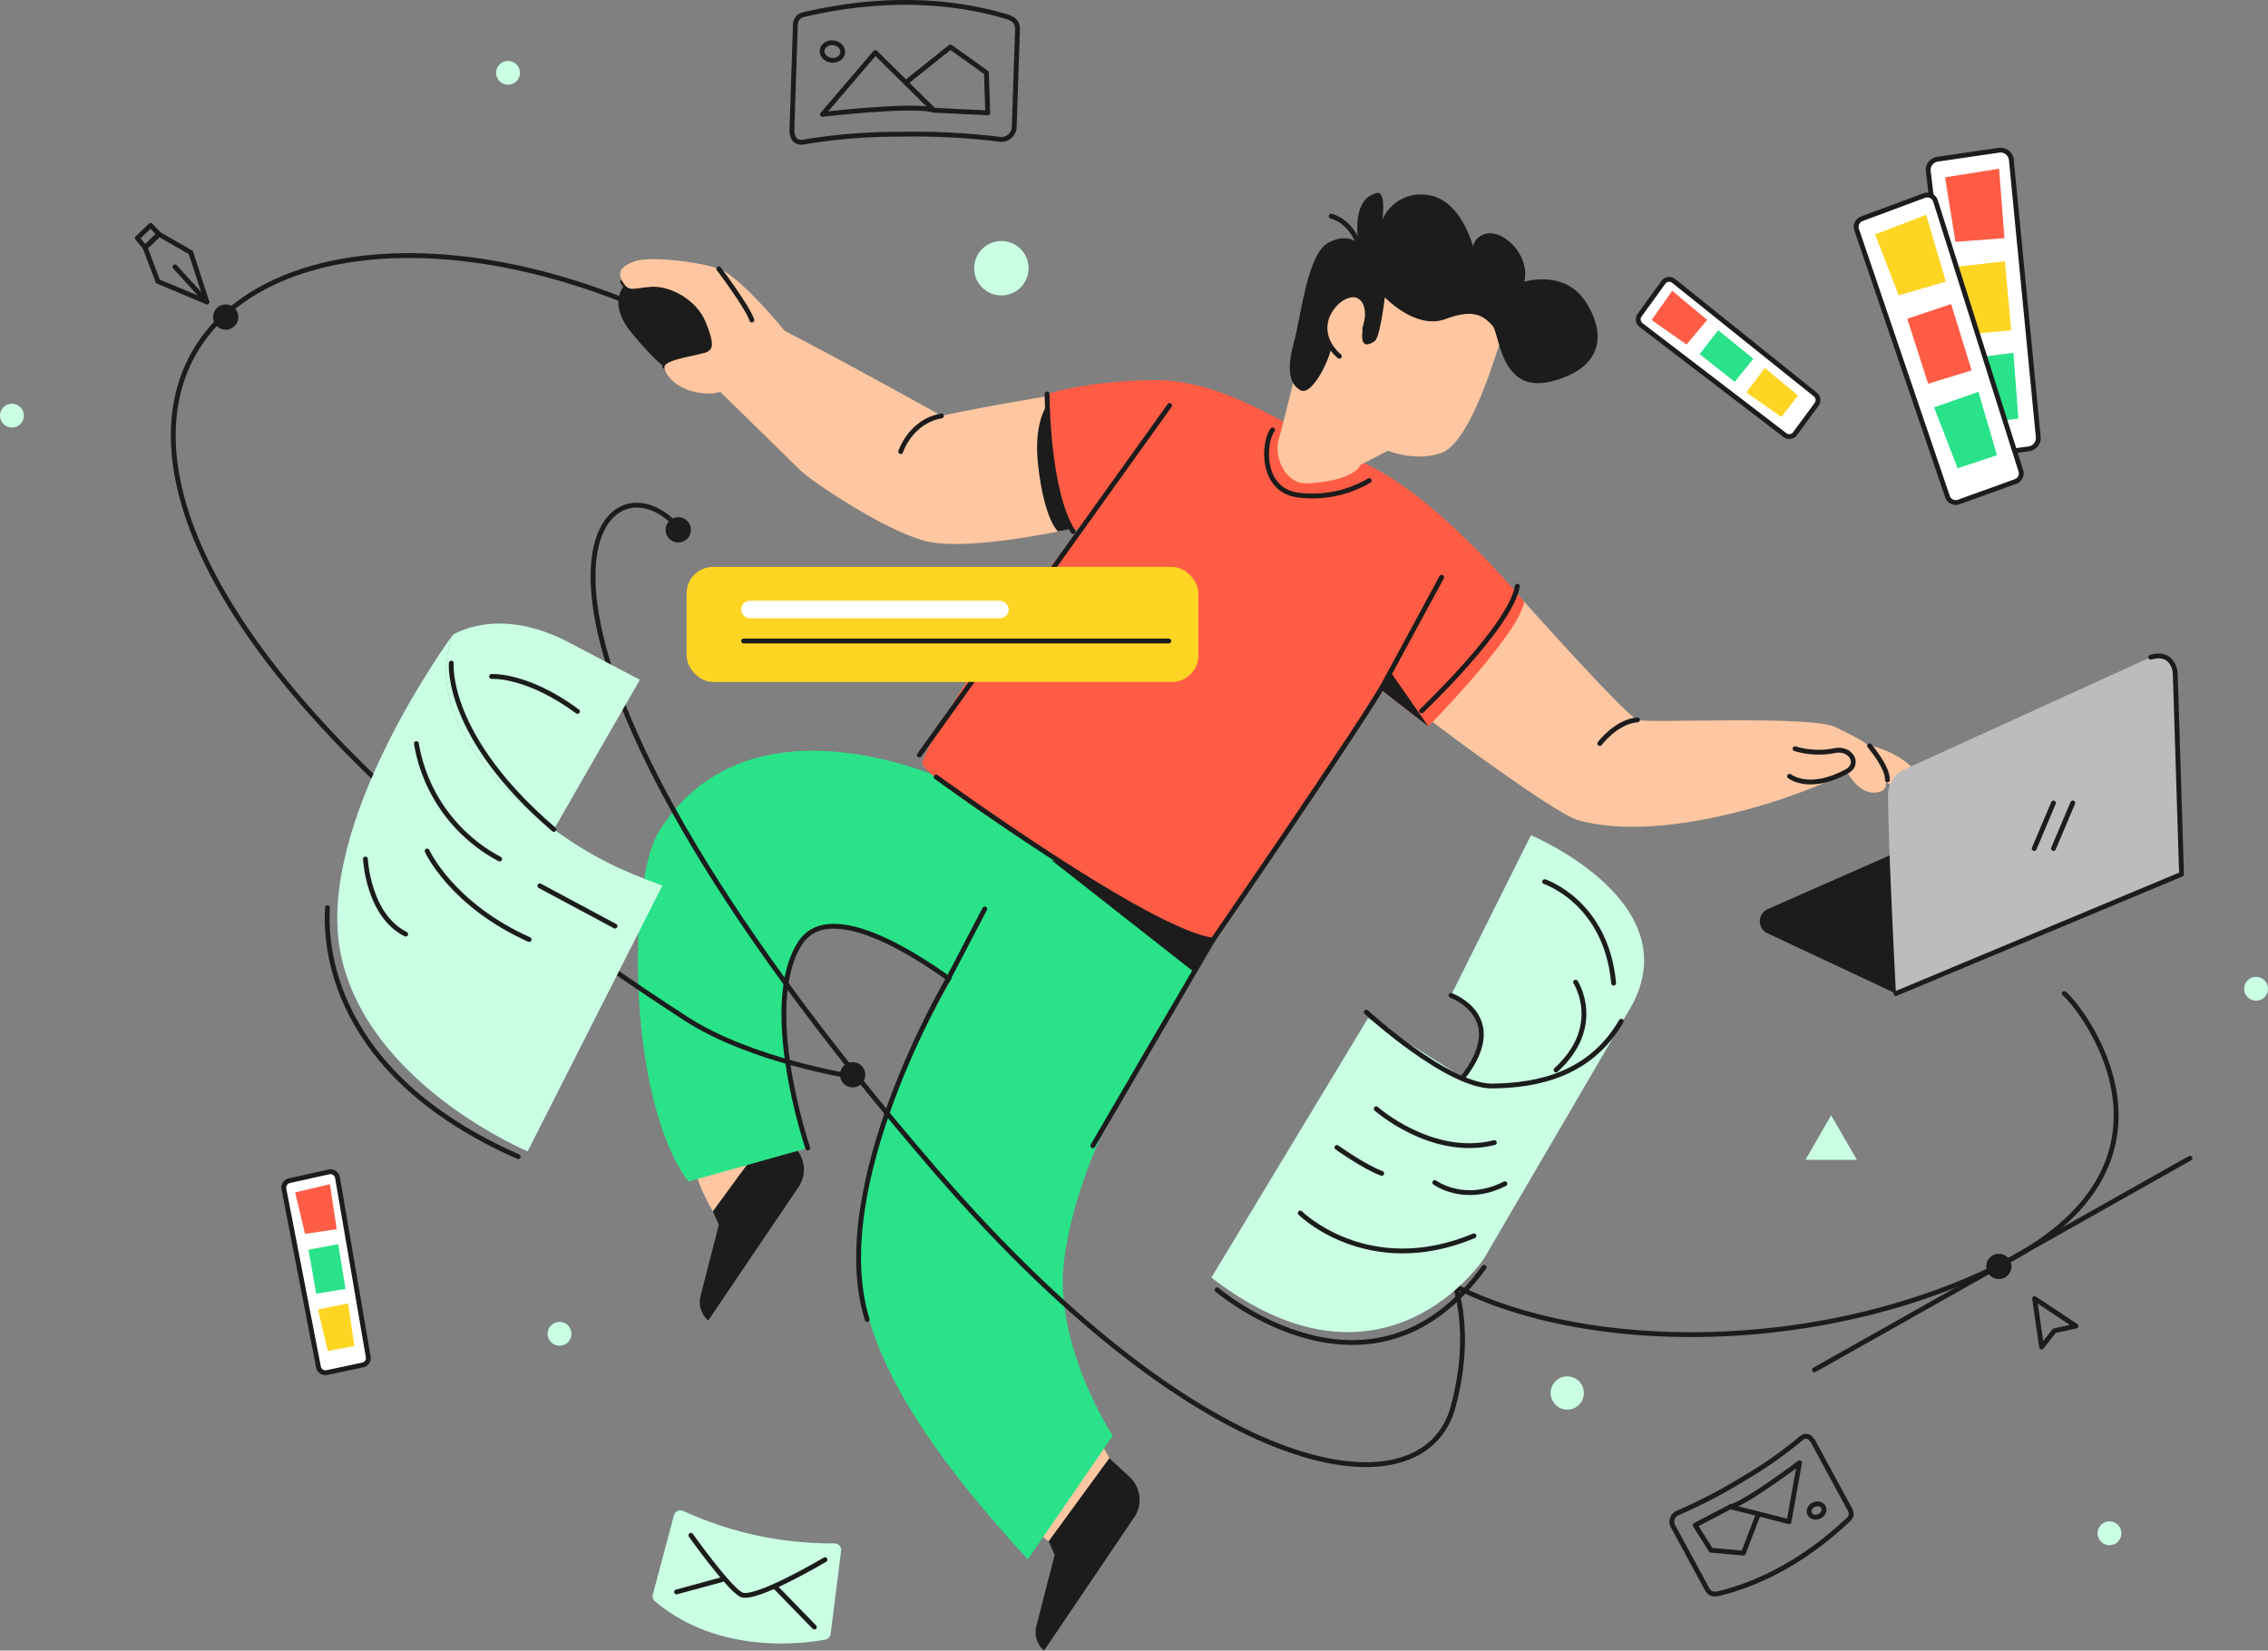 <svg id="Слой_1" data-name="Слой 1" xmlns="http://www.w3.org/2000/svg" viewBox="0 0 469.33 341.59"><rect x="0" y="0" width="469.33" height="341.59" fill="#808080" stroke="none"/><defs><style>.cls-1{fill:#2a1e17;}.cls-2,.cls-7{fill:none;}.cls-2{stroke:#2a1e17;}.cls-12,.cls-2,.cls-7{stroke-linecap:round;stroke-linejoin:round;}.cls-3{fill:#eaecec;}.cls-4{fill:#ffc7a1;}.cls-5{fill:#1c1c1c;}.cls-6{fill:#29e289;}.cls-12,.cls-7{stroke:#1c1c1c;}.cls-8{fill:#ff5c45;}.cls-9{fill:#f9865f;}.cls-10{fill:#caffe4;}.cls-11{fill:#bcbcbc;}.cls-12,.cls-14{fill:#fff;}.cls-13{fill:#ffd524;}</style></defs><path class="cls-1" d="M330.8,231.72c-2.76-2-4.57-3.39-4.57-3.39.77-1,12.86-13.9,19.85-24.27C346.08,204.06,331.93,232.55,330.8,231.72Z" transform="translate(-30.67 -79.54)"/><path class="cls-2" d="M159.51,137.85c1.35,2.24,2,1.35,5.84,1.05s9.42,2.54,11.37,7.33,1.34,5.53.3,6.13-8.53,1.49-8.83,3" transform="translate(-30.67 -79.54)"/><path class="cls-3" d="M190.92,391.26" transform="translate(-30.67 -79.54)"/><polygon class="cls-4" points="229.62 301.77 226.13 295.88 213.77 316.49 217.01 318.98 229.62 301.77"/><path class="cls-4" d="M178.19,330.21s-6.4-10.42-3.66-15.52L195,316.88Z" transform="translate(-30.67 -79.54)"/><path class="cls-5" d="M178.19,330.21l1.23,2.81-3.78,14.73a5.06,5.06,0,0,0,1.59,5.07h0l18.69-27.64a6.41,6.41,0,0,0-.95-8.3L190.8,313Z" transform="translate(-30.67 -79.54)"/><path class="cls-5" d="M168.19,155.35c5.85-.14,13.27-.51,11.79-5s-7-15.58-19.66-12.24c0,0-4.45,3.71,1.11,10.39S168.19,155.35,168.19,155.35Z" transform="translate(-30.67 -79.54)"/><path class="cls-6" d="M197.82,317.12s-10-29.5-1.54-42.45c7-10.69,29.77,6.7,32.9,9l16.31-29.45s-3.77-5.28-13-10.45S185,223.16,167.1,251.48c-6.64,10.46-6.74,55.37,6,72.58Z" transform="translate(-30.67 -79.54)"/><path class="cls-7" d="M197.82,317.12s-10-29.5-1.54-42.45c7-10.69,29.77,6.7,32.9,9" transform="translate(-30.67 -79.54)"/><path class="cls-6" d="M245.49,254.26c-7.42,7.8-29.42,45.84-34.36,64-6.62,24.31-4.13,44.48,32.23,84l17.58-25.6s-12.36-18.77-10.05-36.46c3.33-25.59,21.54-50.4,30.76-66.13Z" transform="translate(-30.67 -79.54)"/><polygon class="cls-5" points="217.61 178.02 246.84 200.97 255.58 187.68 217.61 178.02"/><path class="cls-4" d="M416.2,233.44q6.84,1.45,10.42,5.21c2.39,2.49,1.3,3.8.43,4.56s-4.23-.11-7.16-2.72S416.2,233.44,416.2,233.44Z" transform="translate(-30.67 -79.54)"/><path class="cls-4" d="M326.23,228.33c.77-1,12.86-13.9,19.85-24.27,0,0,21.16,23.7,23.45,24.46.86.29,6,.22,12.48.15,10.89-.11,25.35-.22,28.56,1.38,5.09,2.55,8.15,3.83,9.43,7.39s1.77,5.9-1.28,6.12c-3.57.26-5.86-4.33-5.86-4.33a71.81,71.81,0,0,1-10.45,4.59s-27.11,10.52-45.23,5.43C352.23,247.86,326.23,228.33,326.23,228.33Z" transform="translate(-30.67 -79.54)"/><path class="cls-4" d="M161.91,133.66c-2.33.89-3.74,2-2.4,4.19s2,1.35,5.84,1.05,9.42,2.54,11.37,7.33,1.34,5.53.3,6.13-8.53,1.49-8.83,3,3,5.91,9.91,5.61l1.65-.3s14.47,14.14,16.56,16.23,17.49,12.52,26,14.64c6.45,1.61,19.5-.47,27.35-2,3.81-.74,6.39-1.35,6.39-1.35s-5.89-10.61-7.08-26.91c0,0-14.09,2.26-23.45,4.31,0,0-21.84-12.17-32.46-17.56,0,0-9.27-11.37-13.61-12.86S165.05,132.46,161.91,133.66Z" transform="translate(-30.67 -79.54)"/><path class="cls-5" d="M249.62,189.53c3.81-.74,6.39-1.35,6.39-1.35s-7.12-9-8.32-25.29c0,0-3.22,3.47-2.22,12.71C246.73,187.2,249.62,189.53,249.62,189.53Z" transform="translate(-30.67 -79.54)"/><path class="cls-8" d="M247.35,161.07s.19,19.92,5.53,28.23l1.92-.76S229.64,218,221.51,237.2c-1.34,3.14,52.22,37.35,60.14,36.88,0,0,26.09-39.83,35-51.64l9.59,7.43s18.81-19.05,19.82-25.81c0,0-18.17-22.12-33-28.59s-28.15-17.57-44.12-17.27C255.1,158.46,247.35,161.07,247.35,161.07Z" transform="translate(-30.67 -79.54)"/><polygon class="cls-5" points="295.59 150.34 286 142.9 287.53 138.74 295.59 150.34"/><path class="cls-4" d="M340.85,151.09c-1.68,5.22-6.53,20.33-11.94,22.2s-11-.48-11-.48l-5.76,2.95c-.65,1.93-5.2,3.59-11.07,3.82-4.35.16-7-5.42-5.71-9.46.59-1.86,2.8-11,2.8-11s4.66-17.16,8.95-20.71,8.33-7.05,19.78-2.42C344.39,143.07,340.85,151.09,340.85,151.09Z" transform="translate(-30.67 -79.54)"/><path class="cls-5" d="M306.09,151.83c-.77,3.21-4.11,9.63-6.29,8.47s-2.95-4.1-1.41-9.75,2.82-18.48,7.18-20.78,6.29.38,6.29.38-1.93-9.37,3.72-10.65c0,0,1.92-.9,1.15,5.52a8.6,8.6,0,0,1,9.24-5.13c7.06.77,9.5,10.65,9.5,10.65a3.55,3.55,0,0,1,3.72-2.7c3.2,0,8.08,4.75,6.93,10,0,0,8.2-2.57,12.57,4s3.85,13.72-6.67,16.55c-11,3-10.91-9.88-12.58-11.55s-3.46-3.59-9.62-1.28-12.57-4.49-12.57-4.49-1,8.21-2.05,9-3.08,1.79-2.57-2.06,1.15-3.46.77-4.49-2.12-4.26-5.77-1.41C303.52,145.29,306.09,151.83,306.09,151.83Z" transform="translate(-30.67 -79.54)"/><path class="cls-7" d="M307.83,153.27c-2.44-2.06-4.14-5.68-2-9.3s5.68-4.11,6.76-2.74,1.49,3.68.48,6.42" transform="translate(-30.67 -79.54)"/><path class="cls-5" d="M247.68,398.52l1.23,2.82-3.78,14.72a5.06,5.06,0,0,0,1.59,5.07h0l18.69-27.63a6.42,6.42,0,0,0-1-8.31l-4.17-3.88Z" transform="translate(-30.67 -79.54)"/><path class="cls-7" d="M311.86,130.15s-1.43-4.66-5.72-5.88" transform="translate(-30.67 -79.54)"/><line class="cls-7" x1="190.25" y1="156.25" x2="242.03" y2="83.92"/><path class="cls-7" d="M294,168.52c-1.86,2.42-2.71,12.86,5.87,13.54A23.19,23.19,0,0,0,314,179" transform="translate(-30.67 -79.54)"/><path class="cls-7" d="M179.41,135.16s5.92,7.83,6.85,10.62" transform="translate(-30.67 -79.54)"/><path class="cls-7" d="M401,240.18s4,3.26,11.83-1c2.86-1.53.82-5.15-2.79-4.24a17.05,17.05,0,0,1-7.91-.45" transform="translate(-30.67 -79.54)"/><path class="cls-7" d="M417.55,233.89s3.8,4.42,3.69,7.05" transform="translate(-30.67 -79.54)"/><path class="cls-7" d="M361.72,233.41s3.43-4.57,7.81-4.89" transform="translate(-30.67 -79.54)"/><path class="cls-7" d="M217.06,173s2-6.24,8.42-7.39" transform="translate(-30.67 -79.54)"/><path class="cls-7" d="M234.45,267.64l-7.65,14.65S201.56,325,210.12,352.6" transform="translate(-30.67 -79.54)"/><path class="cls-7" d="M256.81,316.65l24.84-42.57s32.55-47.21,35.88-53.88L329,199" transform="translate(-30.67 -79.54)"/><path class="cls-7" d="M224.39,240.33s44.16,32.19,57.26,33.75" transform="translate(-30.67 -79.54)"/><path class="cls-7" d="M247.35,161.07s0,20.21,5.4,28.49" transform="translate(-30.67 -79.54)"/><path class="cls-7" d="M344.67,200.85c-1.39,8.33-19.83,25.82-19.83,25.82" transform="translate(-30.67 -79.54)"/><path class="cls-1" d="M340.31,225.38" transform="translate(-30.67 -79.54)"/><path class="cls-9" d="M423,285.15" transform="translate(-30.67 -79.54)"/><circle class="cls-5" cx="176.44" cy="222.42" r="2.62"/><polygon class="cls-7" points="422.48 278.77 421.03 268.74 429.58 274.43 425.11 275.4 422.48 278.77"/><path class="cls-7" d="M169.41,187.07c-16.22-14.3-43,21.37,55,134.91,56.55,65.49,101,71.37,107,48.58,10.8-40.88-28.2-51.21-13.69-35.2,21.1,23.28,81.12,28.2,125.84,6.47,44.13-21.44,17-54.73,14.27-56.67" transform="translate(-30.67 -79.54)"/><circle class="cls-5" cx="413.63" cy="262.09" r="2.62"/><line class="cls-7" x1="375.47" y1="283.49" x2="453.2" y2="239.68"/><circle class="cls-5" cx="140.35" cy="109.65" r="2.62"/><circle class="cls-10" cx="207.22" cy="55.51" r="5.63"/><circle class="cls-10" cx="105.13" cy="15.07" r="2.47"/><circle class="cls-10" cx="436.53" cy="317.31" r="2.47"/><path class="cls-5" d="M423,285.15l-26.59-12.48a2.75,2.75,0,0,1,.06-5L446,245.88a2.76,2.76,0,0,1,2.2,0l34,14.59Z" transform="translate(-30.67 -79.54)"/><path class="cls-11" d="M421.36,244.14c.07,11,1.65,41,1.65,41l59.11-24.69L480.8,218.7a3.6,3.6,0,0,0-5.08-3.15l-50.9,23.19A5.91,5.91,0,0,0,421.36,244.14Z" transform="translate(-30.67 -79.54)"/><path class="cls-7" d="M423,285.15l59.11-24.69L480.8,218.7s-.4-4.56-5.08-3.15" transform="translate(-30.67 -79.54)"/><line class="cls-7" x1="420.95" y1="175.6" x2="424.94" y2="166.17"/><line class="cls-7" x1="424.94" y1="175.6" x2="428.93" y2="166.17"/><circle class="cls-10" cx="115.79" cy="276.03" r="2.47"/><circle class="cls-10" cx="324.32" cy="288.28" r="3.44"/><path class="cls-10" d="M172.09,392.24a73.46,73.46,0,0,0,31.23,6.7,1.4,1.4,0,0,1,1.4,1.58l-2.16,17.13a1.39,1.39,0,0,1-1.14,1.21c-4.38.82-22,3.24-35.22-7.95a1.4,1.4,0,0,1-.43-1.43l4.36-16.33A1.4,1.4,0,0,1,172.09,392.24Z" transform="translate(-30.67 -79.54)"/><path class="cls-7" d="M173.64,397.27S181.27,408,184,409.52s17.39-7.21,17.39-7.21" transform="translate(-30.67 -79.54)"/><line class="cls-7" x1="160.51" y1="328.49" x2="168.52" y2="336.72"/><line class="cls-7" x1="149.38" y1="326.9" x2="140.01" y2="329.45"/><polygon class="cls-10" points="378.93 230.8 381.59 235.41 384.25 240.02 378.93 240.02 373.62 240.02 376.27 235.41 378.93 230.8"/><path class="cls-7" d="M194.55,106.26l.69-20.91c-.07-1.95.72-2.57,1.92-2.84,5.69-1.26,23-5.11,41.74.45,2.42.71,2.35,2,2.31,3.16l-.67,19.93a2.7,2.7,0,0,1-3.29,2.28,144.37,144.37,0,0,0-20.52-1,116.53,116.53,0,0,0-19.68,1.59C195.19,109.29,194.49,107.9,194.55,106.26Z" transform="translate(-30.67 -79.54)"/><path class="cls-7" d="M200.87,103.21l10.93-12.8,12.1,11.94C219.73,101,200.87,103.21,200.87,103.21Z" transform="translate(-30.67 -79.54)"/><polyline class="cls-7" points="187.83 16.79 196.67 9.72 204.12 15.04 204.4 23.35 193.23 22.81"/><ellipse class="cls-7" cx="203.49" cy="89.25" rx="1.83" ry="2.15" transform="matrix(0.1, -0.99, 0.99, 0.1, 63.55, 203.19)"/><path class="cls-7" d="M405.94,378l7.34,13.55c.77,1.21.49,1.9-.17,2.52-3.14,2.91-12.68,11.77-26.68,15.23-1.8.44-2.23-.4-2.64-1.15l-7-12.92a2,2,0,0,1,1.24-2.66,106.66,106.66,0,0,0,13.4-7,84.93,84.93,0,0,0,11.91-8.33C404.41,376.28,405.37,376.91,405.94,378Z" transform="translate(-30.67 -79.54)"/><path class="cls-7" d="M403.06,382.26l-2.18,12.19-12.13-3.09C391.91,390.67,403.06,382.26,403.06,382.26Z" transform="translate(-30.67 -79.54)"/><polyline class="cls-7" points="363.75 313.64 360.76 321.42 354.06 320.81 350.79 315.63 358.08 311.82"/><ellipse class="cls-7" cx="406.59" cy="392.1" rx="1.58" ry="1.34" transform="translate(-156.87 124.97) rotate(-24.56)"/><path class="cls-12" d="M370.24,146.79l29.8,22.8a1.47,1.47,0,0,0,2.08-.3l4.49-6.09a1.48,1.48,0,0,0-.26-2L377,137.67a1.48,1.48,0,0,0-2.11.29l-4.92,6.79A1.49,1.49,0,0,0,370.24,146.79Z" transform="translate(-30.67 -79.54)"/><polygon class="cls-8" points="341.78 66.23 349 71.3 353.27 66.21 346.04 60.18 341.78 66.23"/><polygon class="cls-6" points="351.72 73.28 358.96 79.02 362.84 74.25 355.55 68.33 351.72 73.28"/><polygon class="cls-13" points="361.39 81.22 368.62 86.29 372.06 81.87 365.22 76.14 361.39 81.22"/><path class="cls-12" d="M429.69,114.9,436.48,172a2.26,2.26,0,0,0,2.54,2l11.5-1.58a2.25,2.25,0,0,0,1.94-2.45l-5.57-57.34a2.26,2.26,0,0,0-2.57-2l-12.72,1.86A2.25,2.25,0,0,0,429.69,114.9Z" transform="translate(-30.67 -79.54)"/><polygon class="cls-8" points="402.5 36.7 404.65 50.04 414.79 49.29 413.68 34.92 402.5 36.7"/><polygon class="cls-13" points="405.38 55.14 406.81 69.21 416.19 68.37 414.89 54.07 405.38 55.14"/><polygon class="cls-6" points="406.99 74.24 409.14 87.58 417.67 86.64 416.64 73.01 406.99 74.24"/><path class="cls-12" d="M414.87,127.05l18.8,55.27a1.8,1.8,0,0,0,2.31,1.11l11.77-4.24a1.78,1.78,0,0,0,1.1-2.23L431.2,121.15a1.79,1.79,0,0,0-2.33-1.14L416,124.79A1.79,1.79,0,0,0,414.87,127.05Z" transform="translate(-30.67 -79.54)"/><polygon class="cls-13" points="388.02 48.52 392.9 61.13 402.66 58.28 398.59 44.45 388.02 48.52"/><polygon class="cls-8" points="394.68 65.96 399 79.42 408 76.65 403.76 62.93 394.68 65.96"/><polygon class="cls-6" points="400.22 84.3 405.1 96.91 413.25 94.21 409.41 81.09 400.22 84.3"/><rect class="cls-13" x="142.08" y="117.32" width="105.91" height="23.81" rx="5.48"/><rect class="cls-14" x="153.36" y="124.33" width="55.38" height="3.62" rx="1.81"/><line class="cls-7" x1="153.88" y1="132.65" x2="241.87" y2="132.65"/><path class="cls-7" d="M162,142.6C70,104.47-.8,177.89,172.56,290.32c13.65,8.85,34.58,12,34.58,12" transform="translate(-30.67 -79.54)"/><circle class="cls-5" cx="46.71" cy="65.62" r="2.62"/><polygon class="cls-7" points="30.03 51.23 32.9 48.47 39.49 52.25 42.81 62.48 32.68 58.24 30.03 51.23"/><polygon class="cls-7" points="32.9 48.47 30.03 51.23 28.42 49.28 31.17 46.64 32.9 48.47"/><line class="cls-7" x1="42.81" y1="62.48" x2="36.22" y2="55.24"/><path class="cls-12" d="M89.42,325.6l7.15,36.83a1.47,1.47,0,0,0,1.75,1.16l7.41-1.57a1.47,1.47,0,0,0,1.14-1.69l-6.36-37.08a1.48,1.48,0,0,0-1.77-1.19l-8.19,1.82A1.48,1.48,0,0,0,89.42,325.6Z" transform="translate(-30.67 -79.54)"/><polygon class="cls-8" points="61.08 246.76 63.12 255.35 69.68 254.38 68.28 245.07 61.08 246.76"/><polygon class="cls-6" points="63.84 258.63 65.44 267.73 71.51 266.74 69.98 257.48 63.84 258.63"/><polygon class="cls-13" points="65.8 271 67.83 279.58 73.34 278.56 72.03 269.73 65.8 271"/><path class="cls-10" d="M145.28,251.19c-13.47-9.7-26.71-24.77-20.91-40.26,0,0,9.3-6.19,24,1.55l14.71,7.74Z" transform="translate(-30.67 -79.54)"/><path class="cls-10" d="M124.37,210.93c-5.8,15.49,7.44,30.56,20.91,40.26,8.09,5.82,13.74,8.42,22.46,11.62l-27.88,55s-33.29-13.93-38.71-41S124.37,210.93,124.37,210.93Z" transform="translate(-30.67 -79.54)"/><path class="cls-7" d="M116.84,233.43a33.23,33.23,0,0,0,17.22,23.88" transform="translate(-30.67 -79.54)"/><line class="cls-7" x1="111.72" y1="183.33" x2="127.27" y2="191.66"/><path class="cls-7" d="M119.06,255.65s5,11.1,21.11,18.32" transform="translate(-30.67 -79.54)"/><path class="cls-7" d="M106.29,257.31s.55,11.67,8.33,15.55" transform="translate(-30.67 -79.54)"/><path class="cls-7" d="M124.06,216.77s-1.44,15,21.22,34.42" transform="translate(-30.67 -79.54)"/><path class="cls-7" d="M132.39,219.54s7.22-.55,17.78,7.22" transform="translate(-30.67 -79.54)"/><path class="cls-7" d="M98.44,267.37c-.47,7.43.46,34.35,39.46,51.53" transform="translate(-30.67 -79.54)"/><path class="cls-10" d="M347.47,252.39l-16.54,33.15s11.21,4.13,2.44,17c0,0,20.74,8.6,34.31-13.74S347.47,252.39,347.47,252.39Z" transform="translate(-30.67 -79.54)"/><path class="cls-10" d="M333.37,302.53s20.74,8.6,34.31-13.74L337.76,340s-20.72,31.45-56.41,3.94l32.43-53.73Z" transform="translate(-30.67 -79.54)"/><path class="cls-7" d="M330.93,285.54s12.33,4.36,2.44,17" transform="translate(-30.67 -79.54)"/><path class="cls-7" d="M313.4,289s16.8,15.4,26.11,15.29,20.21-2.32,26.65-13.41" transform="translate(-30.67 -79.54)"/><path class="cls-7" d="M315.46,309s11.54,10.24,24.44,7" transform="translate(-30.67 -79.54)"/><path class="cls-7" d="M327.58,324.26s6.05,4.54,14.51.25" transform="translate(-30.67 -79.54)"/><path class="cls-7" d="M299.74,330.58s14,13.88,35.94,4.72" transform="translate(-30.67 -79.54)"/><path class="cls-7" d="M307.33,317s5.7,4.07,9.27,5.37" transform="translate(-30.67 -79.54)"/><path class="cls-7" d="M350.31,262s12.75,4.17,14.28,21" transform="translate(-30.67 -79.54)"/><path class="cls-7" d="M356.72,282.8s5.87,9.08-4.05,18.17" transform="translate(-30.67 -79.54)"/><path class="cls-7" d="M282.53,346.46s32,27.41,55.25-4.65" transform="translate(-30.67 -79.54)"/><circle class="cls-10" cx="466.86" cy="204.63" r="2.47"/><circle class="cls-10" cx="2.47" cy="86.01" r="2.47"/></svg>